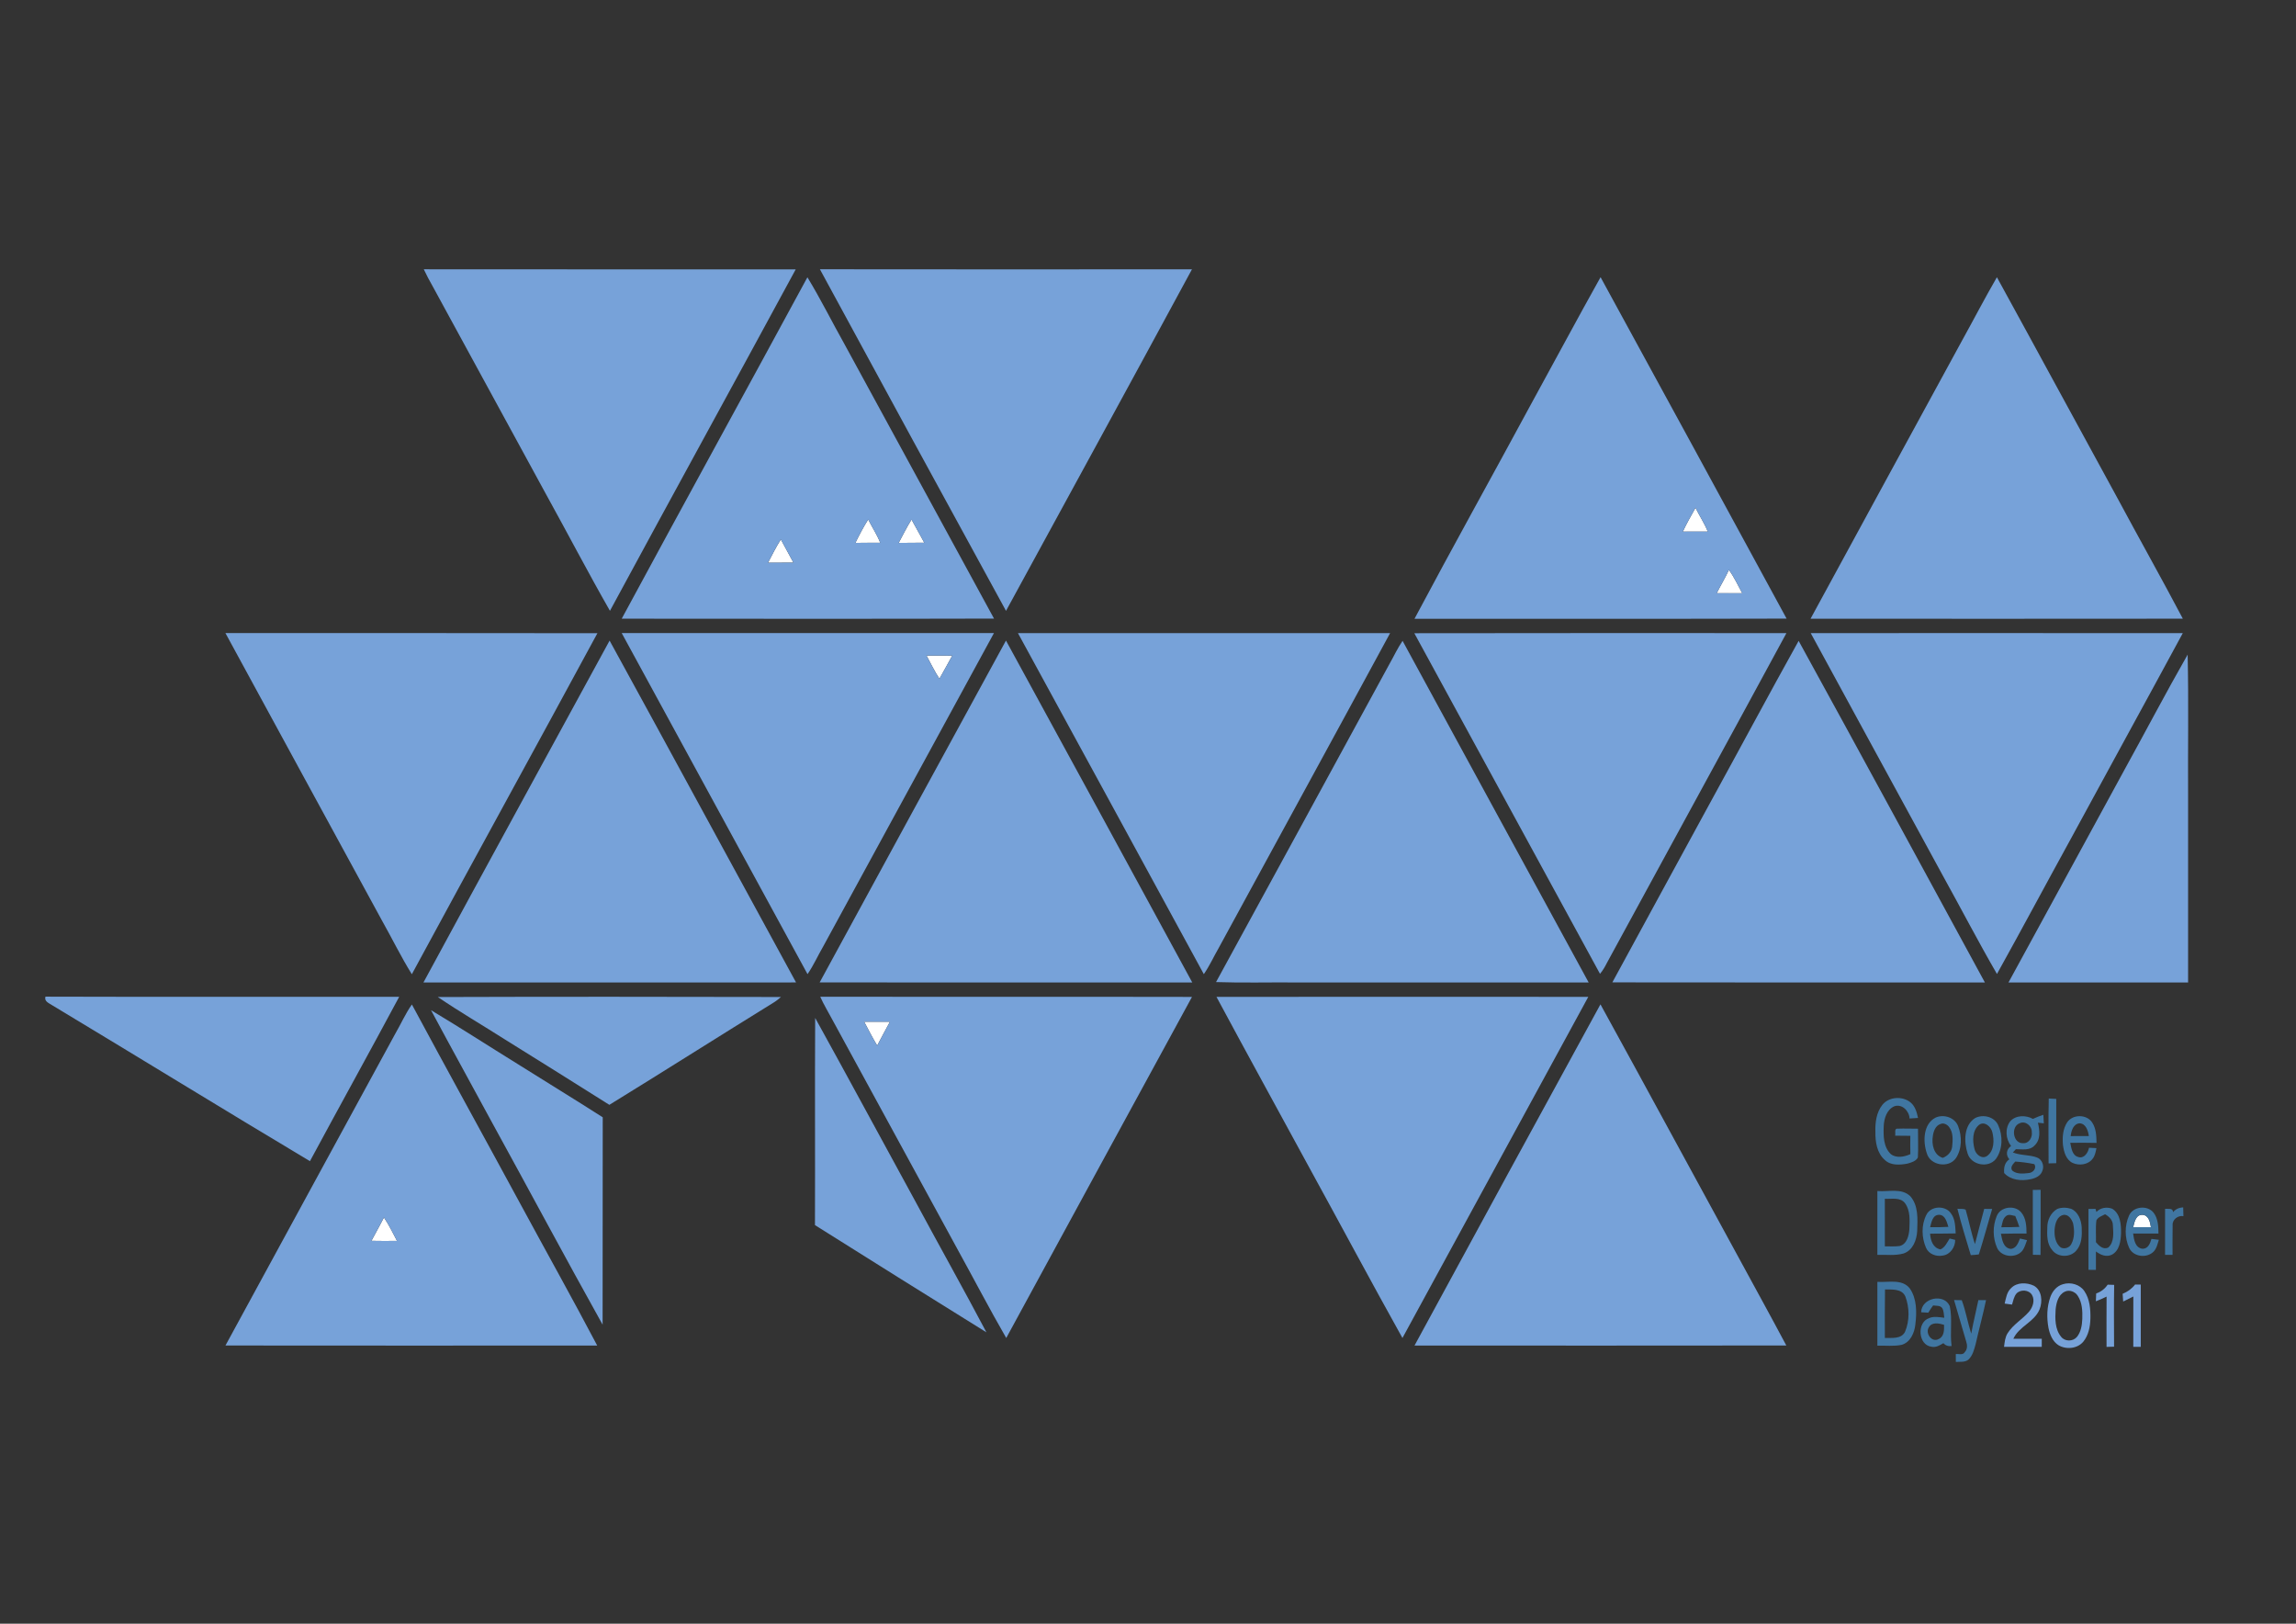 <?xml version="1.0" encoding="UTF-8" standalone="no"?>
<svg
   xmlns:dc="http://purl.org/dc/elements/1.1/"
   xmlns:cc="http://creativecommons.org/ns#"
   xmlns:rdf="http://www.w3.org/1999/02/22-rdf-syntax-ns#"
   xmlns:svg="http://www.w3.org/2000/svg"
   xmlns="http://www.w3.org/2000/svg"
   xmlns:sodipodi="http://sodipodi.sourceforge.net/DTD/sodipodi-0.dtd"
   xmlns:inkscape="http://www.inkscape.org/namespaces/inkscape"
   width="1052.362"
   height="744.094"
   viewBox="0 0 841.89 595.276"
   version="1.1"
   id="svg2"
   inkscape:version="0.48.1 "
   sodipodi:docname="OpenCallVisual - mk.svg">
  <rect x="0" y="0" width="841.89" height="595.276" fill="#333333" stroke="none"/>
  <defs
     id="defs117">
    <inkscape:perspective
       sodipodi:type="inkscape:persp3d"
       inkscape:vp_x="0 : 493.75 : 1"
       inkscape:vp_y="0 : 1000 : 0"
       inkscape:vp_z="1482.5 : 493.75 : 1"
       inkscape:persp3d-origin="741.25 : 329.16667 : 1"
       id="perspective121" />
    <inkscape:perspective
       id="perspective2879"
       inkscape:persp3d-origin="0.5 : 0.33333333 : 1"
       inkscape:vp_z="1 : 0.5 : 1"
       inkscape:vp_y="0 : 1000 : 0"
       inkscape:vp_x="0 : 0.5 : 1"
       sodipodi:type="inkscape:persp3d" />
    <inkscape:perspective
       id="perspective2879-7"
       inkscape:persp3d-origin="0.5 : 0.33333333 : 1"
       inkscape:vp_z="1 : 0.5 : 1"
       inkscape:vp_y="0 : 1000 : 0"
       inkscape:vp_x="0 : 0.5 : 1"
       sodipodi:type="inkscape:persp3d" />
  </defs>
  <sodipodi:namedview
     pagecolor="#ffffff"
     bordercolor="#666666"
     borderopacity="1"
     objecttolerance="10"
     gridtolerance="10"
     guidetolerance="10"
     inkscape:pageopacity="0"
     inkscape:pageshadow="2"
     inkscape:window-width="1083"
     inkscape:window-height="748"
     id="namedview115"
     showgrid="false"
     inkscape:zoom="0.47595004"
     inkscape:cx="371.92692"
     inkscape:cy="333.342"
     inkscape:window-x="1672"
     inkscape:window-y="-8"
     inkscape:window-maximized="1"
     inkscape:current-layer="#77a2d9ff" />
  <g
     id="#ffffffff"
     transform="matrix(0.685,0,0,0.685,-4.147,26.598)">
    <path
       d="m 906.85,245.7 c 2.03,-4.38 4.46,-8.55 6.8,-12.77 2.09,4.3 4.8,8.28 6.58,12.74 -4.46,0 -8.92,-0.01 -13.38,0.03 z"
       id="path5"
       style="fill:#ffffff"
       inkscape:connector-curvature="0" />
    <path
       d="m 463.93,251.72 c 2.09,-4.28 4.31,-8.5 6.86,-12.53 2.12,4.18 4.72,8.11 6.46,12.47 -4.44,0 -8.88,-0.01 -13.32,0.06 z"
       id="path7"
       style="fill:#ffffff"
       inkscape:connector-curvature="0" />
    <path
       d="m 487.11,251.73 c 2.23,-4.21 4.38,-8.46 6.88,-12.51 2.34,4.1 4.5,8.3 6.84,12.41 -4.58,0.04 -9.15,0.02 -13.72,0.1 z"
       id="path9"
       style="fill:#ffffff"
       inkscape:connector-curvature="0" />
    <path
       d="m 417.17,262.35 c 2.15,-4.24 4.36,-8.45 6.86,-12.5 2.23,4.16 4.5,8.29 6.75,12.44 -4.54,0.06 -9.08,0.06 -13.61,0.06 z"
       id="path2872"
       style="fill:#ffffff"
       inkscape:connector-curvature="0" />
    <path
       d="m 931.53,266.19 c 2.87,3.86 4.82,8.28 7.14,12.48 -4.56,-0.01 -9.11,0.01 -13.67,-0.01 2.09,-4.2 4.54,-8.21 6.53,-12.47 z"
       id="path2876"
       style="fill:#ffffff"
       inkscape:connector-curvature="0" />
    <path
       d="m 501.99,312.01 c 4.6,-0.03 9.21,-0.02 13.82,0.03 -2.33,4.12 -4.52,8.32 -6.89,12.43 -2.61,-3.98 -4.67,-8.28 -6.93,-12.46 z"
       id="path2878"
       style="fill:#ffffff"
       inkscape:connector-curvature="0" />
    <path
       d="m 468.63,508 c 4.6,-0.01 9.21,-0.01 13.81,0.01 -2.26,4.26 -4.64,8.46 -6.83,12.76 -2.5,-4.16 -4.72,-8.48 -6.98,-12.77 z"
       id="path2874"
       style="fill:#ffffff"
       inkscape:connector-curvature="0" />
    <path
       d="m 1147.93,617.97 c 0.64,-2.64 1.39,-6.72 4.9,-6.62 3.39,0.12 4.21,3.93 4.6,6.63 -3.18,0.02 -6.34,0.02 -9.5,-0.01 z"
       id="path2868"
       style="fill:#ffffff"
       inkscape:connector-curvature="0" />
    <path
       d="m 211.59,612.76 c 2.65,4 4.78,8.29 6.99,12.54 -4.58,0.05 -9.15,0.07 -13.72,-0.03 2.27,-4.16 4.55,-8.31 6.73,-12.51 z"
       id="path2870"
       style="fill:#ffffff"
       inkscape:connector-curvature="0" />
  </g>
  <g
     id="#77a2d9ff"
     transform="matrix(0.685,0,0,0.685,3.116,14.988)">
    <path
       d="m 222.304,122.244 c 66.36,0.09 132.72,0.02 199.09,0.04 -33.02,60.99 -66.46,121.75 -99.44,182.75 -11.77,-20.59 -22.73,-41.64 -34.22,-62.4 -20.26,-37.11 -40.45,-74.26 -60.72,-111.37 -1.67,-2.95 -3.29,-5.94 -4.71,-9.02 z"
       id="path19"
       style="fill:#77a2d9"
       inkscape:export-filename="F:\!Develop\html5\challenge\img\path19.png"
       inkscape:export-xdpi="95"
       inkscape:export-ydpi="95"
       inkscape:connector-curvature="0" />
    <path
       d="m 434.344,122.234 c 66.39,0.1 132.77,0.06 199.16,0.02 -33,61.03 -66.34,121.88 -99.54,182.8 -33.3,-60.89 -66.55,-121.81 -99.62,-182.82 z"
       id="path21"
       style="fill:#77a2d9"
       inkscape:export-filename="F:\!Develop\html5\challenge\img\path21.png"
       inkscape:export-xdpi="95"
       inkscape:export-ydpi="95"
       inkscape:connector-curvature="0" />
    <path
       d="m 427.654,126.524 c 7.16,11.75 13.28,24.12 20.02,36.11 26.63,48.85 53.28,97.69 79.87,146.56 -66.43,0.18 -132.86,0.09 -199.29,0.05 32.95,-61.01 66.38,-121.75 99.4,-182.72 m 25.67,142.15 c 4.44,-0.07 8.88,-0.06 13.32,-0.06 -1.74,-4.36 -4.34,-8.29 -6.46,-12.47 -2.55,4.03 -4.77,8.25 -6.86,12.53 m 23.18,0.01 c 4.57,-0.08 9.14,-0.06 13.72,-0.1 -2.34,-4.11 -4.5,-8.31 -6.84,-12.41 -2.5,4.05 -4.65,8.3 -6.88,12.51 m -69.94,10.62 c 4.53,0 9.07,0 13.61,-0.06 -2.25,-4.15 -4.52,-8.28 -6.75,-12.44 -2.5,4.05 -4.71,8.26 -6.86,12.5 z"
       id="path20"
       style="fill:#77a2d9"
       inkscape:export-filename="F:\!Develop\html5\challenge\img\path20.png"
       inkscape:export-xdpi="95"
       inkscape:export-ydpi="95"
       inkscape:connector-curvature="0" />
    <path
       d="m 814.914,194.604 c 12.48,-22.69 24.66,-45.55 37.31,-68.14 33.26,60.88 66.48,121.77 99.58,182.74 -66.39,0.19 -132.79,0.03 -199.18,0.09 20.41,-38.41 41.62,-76.41 62.29,-114.69 m 81.33,68.05 c 4.46,-0.04 8.92,-0.03 13.38,-0.03 -1.78,-4.46 -4.49,-8.44 -6.58,-12.74 -2.34,4.22 -4.77,8.39 -6.8,12.77 m 24.68,20.49 c -1.99,4.26 -4.44,8.27 -6.53,12.47 4.56,0.02 9.11,0 13.67,0.01 -2.32,-4.2 -4.27,-8.62 -7.14,-12.48 z"
       id="path22"
       style="fill:#77a2d9"
       inkscape:export-filename="F:\!Develop\html5\challenge\img\path22.png"
       inkscape:export-xdpi="95"
       inkscape:export-ydpi="95"
       inkscape:connector-curvature="0" />
    <path
       d="m 1045.394,161.004 c 6.37,-11.48 12.4,-23.15 18.99,-34.51 21.59,39.31 42.93,78.76 64.46,118.1 11.6,21.6 23.63,42.97 35.07,64.65 -66.42,0.09 -132.85,0.04 -199.28,0.02 26.84,-49.47 53.86,-98.83 80.76,-148.26 z"
       id="path23"
       style="fill:#77a2d9"
       inkscape:export-filename="F:\!Develop\html5\challenge\img\path23.png"
       inkscape:export-xdpi="95"
       inkscape:export-ydpi="95"
       inkscape:connector-curvature="0" />
    <path
       d="m 116.124,316.954 c 66.38,0.04 132.75,-0.08 199.12,0.06 -32.96,60.92 -66.37,121.6 -99.34,182.52 -5.84,-9.38 -10.68,-19.36 -16.12,-28.98 -27.86,-51.22 -55.85,-102.36 -83.66,-153.6 z"
       id="path01"
       style="fill:#77a2d9"
       inkscape:export-filename="F:\!Develop\html5\challenge\img\path01.png"
       inkscape:export-xdpi="95"
       inkscape:export-ydpi="95"
       inkscape:connector-curvature="0" />
    <path
       d="m 328.254,316.954 c 66.41,0 132.83,0 199.25,0 -30.42,55.92 -60.94,111.78 -91.38,167.68 -2.88,4.91 -5.16,10.16 -8.41,14.85 -33.13,-60.86 -66.34,-121.67 -99.46,-182.53 m 163.13,12.01 c 2.26,4.18 4.32,8.48 6.93,12.46 2.37,-4.11 4.56,-8.31 6.89,-12.43 -4.61,-0.05 -9.22,-0.06 -13.82,-0.03 z"
       id="path03"
       style="fill:#77a2d9"
       inkscape:export-filename="F:\!Develop\html5\challenge\img\path03.png"
       inkscape:export-xdpi="95"
       inkscape:export-ydpi="95"
       inkscape:connector-curvature="0" />
    <path
       d="m 540.354,316.964 c 66.4,-0.02 132.8,-0.03 199.21,0.01 -30.45,56.21 -61.16,112.27 -91.7,168.42 -2.71,4.68 -4.93,9.65 -8.01,14.1 -33.13,-60.86 -66.29,-121.71 -99.5,-182.53 z"
       id="path05"
       style="fill:#77a2d9"
       inkscape:export-filename="F:\!Develop\html5\challenge\img\path05.png"
       inkscape:export-xdpi="95"
       inkscape:export-ydpi="95"
       inkscape:connector-curvature="0" />
    <path
       d="m 752.534,317.024 c 66.39,-0.15 132.79,-0.04 199.18,-0.06 -31.87,58.86 -64.06,117.55 -96.02,176.37 -1.06,2.11 -2.24,4.17 -3.77,5.99 -33.11,-60.77 -66.22,-121.56 -99.39,-182.3 z"
       id="path07"
       style="fill:#77a2d9"
       inkscape:export-filename="F:\!Develop\html5\challenge\img\path07.png"
       inkscape:export-xdpi="95"
       inkscape:export-ydpi="95"
       inkscape:connector-curvature="0" />
    <path
       d="m 964.724,316.964 c 66.38,-0.01 132.77,-0.04 199.16,0.02 -19.92,36.85 -40.14,73.55 -60.1,110.38 -13.18,23.98 -26.07,48.13 -39.37,72.04 -10.14,-17.5 -19.45,-35.48 -29.26,-53.17 -23.46,-43.1 -47.01,-86.15 -70.43,-129.27 z"
       id="path09"
       style="fill:#77a2d9"
       inkscape:export-filename="F:\!Develop\html5\challenge\img\path09.png"
       inkscape:export-xdpi="95"
       inkscape:export-ydpi="95"
       inkscape:connector-curvature="0" />
    <path
       d="m 321.764,320.974 c 33.41,60.91 66.5,122 99.81,182.96 -66.48,0.02 -132.96,0.02 -199.45,0.01 33.04,-61.09 66.42,-121.99 99.64,-182.97 z"
       id="path02"
       style="fill:#77a2d9"
       inkscape:export-filename="F:\!Develop\html5\challenge\img\path02.png"
       inkscape:export-xdpi="95"
       inkscape:export-ydpi="95"
       inkscape:connector-curvature="0" />
    <path
       d="m 533.944,320.954 c 33.29,60.97 66.55,121.96 99.72,182.99 -66.49,-0.01 -132.97,0.04 -199.46,-0.02 33.2,-61.02 66.44,-122.01 99.74,-182.97 z"
       id="path04"
       style="fill:#77a2d9"
       inkscape:export-filename="F:\!Develop\html5\challenge\img\path04.png"
       inkscape:export-xdpi="95"
       inkscape:export-ydpi="95"
       inkscape:connector-curvature="0" />
    <path
       d="m 739.144,333.624 c 2.39,-4.17 4.37,-8.56 7.1,-12.52 33.15,60.97 66.42,121.88 99.61,182.84 -52.14,0.01 -104.27,0 -156.4,0 -14.35,-0.13 -28.72,0.28 -43.06,-0.21 30.98,-56.67 61.83,-113.41 92.75,-170.11 z"
       id="path06"
       style="fill:#77a2d9"
       inkscape:export-filename="F:\!Develop\html5\challenge\img\path06.png"
       inkscape:export-xdpi="95"
       inkscape:export-ydpi="95"
       inkscape:connector-curvature="0" />
    <path
       d="m 911.014,407.524 c 15.81,-28.77 31.27,-57.73 47.24,-86.41 33.42,60.84 66.54,121.85 99.7,182.83 -66.47,-0.03 -132.95,0.08 -199.42,-0.05 17.43,-32.16 35.03,-64.23 52.48,-96.37 z"
       id="path08"
       style="fill:#77a2d9"
       inkscape:export-filename="F:\!Develop\html5\challenge\img\path08.png"
       inkscape:export-xdpi="95"
       inkscape:export-ydpi="95"
       inkscape:connector-curvature="0" />
    <path
       d="m 1132.214,390.934 c 11.48,-20.79 22.5,-41.85 34.27,-62.46 0.57,25.48 0.08,51 0.24,76.5 0,32.99 0.01,65.99 0,98.98 -32.05,-0.02 -64.1,0.01 -96.14,-0.01 20.6,-37.64 41.07,-75.35 61.63,-113.01 z"
       id="path10"
       style="fill:#77a2d9"
       inkscape:export-filename="F:\!Develop\html5\challenge\img\path10.png"
       inkscape:export-xdpi="95"
       inkscape:export-ydpi="95"
       inkscape:connector-curvature="0" />
    <path
       d="m 19.784,511.534 c 63.11,0.21 126.23,0.01 189.34,0.1 -15.75,29.4 -31.94,58.58 -47.76,87.95 -46.17,-27.59 -91.98,-55.78 -138.07,-83.5 -1.68,-1.11 -4.29,-2.04 -3.51,-4.55 z"
       id="path11"
       style="fill:#77a2d9"
       inkscape:export-filename="F:\!Develop\html5\challenge\img\path11.png"
       inkscape:export-xdpi="95"
       inkscape:export-ydpi="95"
       inkscape:connector-curvature="0" />
    <path
       d="m 229.824,511.734 c 61.23,-0.2 122.46,-0.16 183.68,-0.02 -1.17,0.98 -2.33,1.99 -3.63,2.79 -29.48,18.21 -58.73,36.78 -88.24,54.93 -18.53,-11.75 -37.19,-23.3 -55.8,-34.93 -11.97,-7.63 -24.27,-14.79 -36.01,-22.77 z"
       id="path14"
       style="fill:#77a2d9"
       inkscape:export-filename="F:\!Develop\html5\challenge\img\path14.png"
       inkscape:export-xdpi="95"
       inkscape:export-ydpi="95"
       inkscape:connector-curvature="0" />
    <path
       d="m 434.524,511.594 c 66.33,0.1 132.67,-0.06 198.99,0.08 -33.12,60.86 -66.39,121.65 -99.43,182.55 -9.06,-15.72 -17.44,-31.83 -26.21,-47.72 -22.26,-40.75 -44.44,-81.53 -66.68,-122.29 -2.22,-4.22 -4.74,-8.27 -6.67,-12.62 m 23.5,13.36 c 2.26,4.29 4.48,8.61 6.98,12.77 2.19,-4.3 4.57,-8.5 6.83,-12.76 -4.6,-0.02 -9.21,-0.02 -13.81,-0.01 z"
       id="path16"
       style="fill:#77a2d9"
       inkscape:export-filename="F:\!Develop\html5\challenge\img\path16.png"
       inkscape:export-xdpi="95"
       inkscape:export-ydpi="95"
       inkscape:connector-curvature="0" />
    <path
       d="m 646.624,511.654 c 66.34,-0.06 132.68,-0.04 199.03,-0.01 -33.12,60.88 -66.34,121.71 -99.48,182.58 -16.9,-30.27 -33.21,-60.87 -49.9,-91.26 -16.53,-30.45 -33.27,-60.79 -49.65,-91.31 z"
       id="path17"
       style="fill:#77a2d9"
       inkscape:export-filename="F:\!Develop\html5\challenge\img\path17.png"
       inkscape:export-xdpi="95"
       inkscape:export-ydpi="95"
       inkscape:connector-curvature="0" />
    <path
       d="m 206.944,531.544 c 3.07,-5.24 5.49,-10.86 8.99,-15.82 19.26,35.82 38.93,71.42 58.31,107.18 13.6,25.13 27.57,50.08 40.89,75.36 -66.33,0.02 -132.66,0.07 -198.99,-0.02 30.2,-55.61 60.57,-111.12 90.8,-166.7 m -5.96,98.17 c -2.18,4.2 -4.46,8.35 -6.73,12.51 4.57,0.1 9.14,0.08 13.72,0.03 -2.21,-4.25 -4.34,-8.54 -6.99,-12.54 z"
       id="path12"
       style="fill:#77a2d9"
       inkscape:export-filename="F:\!Develop\html5\challenge\img\path12.png"
       inkscape:export-xdpi="95"
       inkscape:export-ydpi="95"
       inkscape:connector-curvature="0" />
    <path
       d="m 752.634,698.264 c 33.05,-60.94 66.26,-121.8 99.53,-182.61 24.83,45.12 49.31,90.44 74.03,135.63 8.48,15.65 17.11,31.23 25.46,46.95 -66.34,0.11 -132.68,0.04 -199.02,0.03 z"
       id="path18"
       style="fill:#77a2d9"
       inkscape:export-filename="F:\!Develop\html5\challenge\img\path18.png"
       inkscape:export-xdpi="95"
       inkscape:export-ydpi="95"
       inkscape:connector-curvature="0" />
    <path
       d="m 226.174,518.774 c 15.66,9.37 30.98,19.3 46.5,28.89 15.11,9.53 30.39,18.8 45.42,28.44 -0.11,36.99 0.04,73.99 -0.07,110.98 -20.1,-35.99 -39.49,-72.37 -59.35,-108.48 -10.79,-19.97 -21.79,-39.82 -32.5,-59.83 z"
       id="path13"
       style="fill:#77a2d9"
       inkscape:export-filename="F:\!Develop\html5\challenge\img\path13.png"
       inkscape:export-xdpi="95"
       inkscape:export-ydpi="95"
       inkscape:connector-curvature="0" />
    <path
       d="m 431.804,522.914 c 17.92,32.38 35.45,64.98 53.23,97.44 12.73,23.65 25.89,47.09 38.45,70.84 -30.65,-19.05 -61.27,-38.15 -91.79,-57.39 0.14,-36.97 -0.09,-73.93 0.11,-110.89 z"
       id="path15"
       style="fill:#77a2d9"
       inkscape:export-filename="F:\!Develop\html5\challenge\img\path15.png"
       inkscape:export-xdpi="95"
       inkscape:export-ydpi="95"
       inkscape:connector-curvature="0" />
    <path
       d="m 1071.994,667.514 c 3.11,-3.2 8.3,-3.08 12.12,-1.3 4.4,2.41 4.79,8.44 3.12,12.67 -2.79,6.83 -11.03,9.07 -14.04,15.74 5.06,0.02 10.13,-0.04 15.21,0.02 -0.02,1.42 -0.02,2.86 -0.01,4.3 -6.73,0.01 -13.46,0.02 -20.19,0 0.34,-2.49 0.53,-5.12 1.92,-7.29 2.92,-4.67 7.91,-7.41 11.46,-11.51 2,-2.41 3.28,-6.04 1.59,-8.95 -1.67,-2.81 -6.07,-3.08 -8.28,-0.81 -1.42,1.68 -1.77,3.92 -2.41,5.96 -1.33,-0.19 -2.65,-0.37 -3.95,-0.54 0.71,-2.91 1.13,-6.16 3.46,-8.29 z"
       id="path70"
       style="fill:#77a2d9"
       inkscape:connector-curvature="0" />
    <path
       d="m 1099.754,665.434 c 4.08,-1.27 9.06,0.1 11.48,3.75 2.91,4.3 3.32,9.7 3.2,14.75 -0.12,4.29 -1.01,8.83 -3.78,12.23 -3.17,3.83 -9.22,4.38 -13.35,1.9 -3.14,-2.04 -4.6,-5.74 -5.32,-9.26 -0.99,-5.45 -0.89,-11.23 1,-16.49 1.09,-3.13 3.46,-5.99 6.77,-6.88 m 0.98,4.01 c -3.52,1.63 -4.53,5.91 -4.91,9.42 -0.32,4.96 -0.41,10.65 2.93,14.71 2.05,2.63 6.29,2.61 8.44,0.11 2.19,-2.68 2.76,-6.29 2.9,-9.65 0.14,-4.18 -0.02,-8.69 -2.38,-12.31 -1.38,-2.27 -4.53,-3.53 -6.98,-2.28 z"
       id="path72"
       style="fill:#77a2d9"
       inkscape:connector-curvature="0" />
    <path
       d="m 1123.674,665.684 c 1.14,0.02 2.3,0.06 3.48,0.11 -0.18,11.02 -0.09,22.05 -0.05,33.08 -1.36,0.03 -2.71,0.07 -4.03,0.12 -0.01,-8.98 -0.05,-17.95 0.02,-26.92 -1.87,0.94 -3.79,1.76 -5.73,2.5 0.03,-1.4 0.08,-2.79 0.16,-4.18 2.53,-0.86 4.67,-2.48 6.15,-4.71 z"
       id="path74"
       style="fill:#77a2d9"
       inkscape:connector-curvature="0" />
    <path
       d="m 1131.684,670.564 c 2.62,-1.06 4.93,-2.72 6.67,-4.96 0.76,0.01 2.28,0.03 3.04,0.04 0,11.1 0,22.21 0,33.31 -1.35,-0.01 -2.68,-0.01 -4,0 0,-8.98 -0.03,-17.96 0.02,-26.94 -1.8,0.92 -3.62,1.81 -5.43,2.69 -0.13,-1.39 -0.22,-2.77 -0.3,-4.14 z"
       id="path76"
       style="fill:#77a2d9"
       inkscape:connector-curvature="0" />
  </g>
  <g
     id="#4076a1ff"
     transform="matrix(0.685,0,0,0.685,-4.147,26.598)"
     inkscape:export-filename="F:\!Develop\html5\challenge\img\#4076a1ff.png"
     inkscape:export-xdpi="95"
     inkscape:export-ydpi="95">
    <path
       d="m 1013.62,552.56 c 3.53,-4.49 10.82,-4.9 15.15,-1.36 2.46,2.05 3.36,5.28 3.99,8.3 -1.52,0.1 -3.03,0.2 -4.53,0.29 -0.15,-3.99 -4.05,-8 -8.19,-6.52 -4.07,1.8 -5.48,6.63 -5.64,10.72 -0.21,5.11 -0.18,11.1 3.82,14.89 2.99,2.3 7.25,1.45 10.45,-0.01 -0.09,-3.27 -0.08,-6.54 -0.02,-9.8 -2.73,-0.05 -5.45,-0.07 -8.15,-0.08 0.37,-1.18 -0.68,-4.07 1.46,-3.75 3.59,-0.14 7.19,0.02 10.79,0.02 -0.06,5.13 0.23,10.28 -0.07,15.41 -1.09,2.07 -3.64,2.73 -5.72,3.31 -4.01,0.71 -8.86,1.07 -12,-2.02 -4.22,-3.68 -5.09,-9.68 -5.02,-14.98 -0.16,-4.99 0.52,-10.36 3.68,-14.42 z"
       id="path79"
       style="fill:#4076a1"
       inkscape:connector-curvature="0" />
    <path
       d="m 1102.74,549.1 c 1.32,0.06 2.66,0.13 4.02,0.21 0.04,11.47 0.04,22.94 0,34.41 -1.38,0.03 -2.75,0.06 -4.11,0.1 -0.02,-11.57 -0.18,-23.15 0.09,-34.72 z"
       id="path81"
       style="fill:#4076a1"
       inkscape:connector-curvature="0" />
    <path
       d="m 1094.27,560.01 c 1.82,-0.82 3.67,-1.59 5.58,-2.2 0.09,1.52 0.17,3.04 0.25,4.58 -0.79,-0.08 -2.36,-0.26 -3.15,-0.34 0.91,4.03 1.59,9 -1.77,12.15 -2.53,2.88 -6.65,2.03 -10.02,2.03 -0.41,0.43 -1.24,1.29 -1.65,1.73 4.05,1.66 8.59,1.18 12.7,2.63 2.93,0.87 4.3,4.56 3.09,7.27 -0.88,2.7 -3.79,3.96 -6.36,4.45 -4.85,1.02 -10.55,0.53 -14.07,-3.32 -0.25,-2.86 0.26,-5.66 2.78,-7.35 -2.04,-2.31 -1.62,-5.38 0.91,-7.11 -2.88,-3.8 -3.39,-9.44 -0.38,-13.31 3.03,-3.29 8.35,-3.28 12.09,-1.21 m -7.09,2.33 c -4.88,1.75 -3.65,10.95 1.83,10.67 3.13,0.22 5.08,-3.13 4.65,-5.95 0.15,-3.22 -3.37,-6.22 -6.48,-4.72 m -4,25.31 c 2.4,2.05 5.89,1.66 8.82,1.35 2.33,-0.17 4.39,-2.51 3.05,-4.77 -3.38,-0.73 -6.81,-1.14 -10.23,-1.39 -1.16,1.29 -2.88,2.96 -1.64,4.81 z"
       id="path83"
       style="fill:#4076a1"
       inkscape:connector-curvature="0" />
    <path
       d="m 1042.27,559.27 c 4.35,-1.88 10.14,-0.02 11.92,4.55 2.16,5.47 2.17,12.22 -1.16,17.24 -3.9,5.48 -13.7,3.92 -15.56,-2.63 -2.16,-6.3 -1.98,-15.81 4.8,-19.16 m 2.57,3.46 c -2.68,0.83 -3.76,3.81 -4.13,6.33 -0.76,4.46 0.38,10.31 5.3,11.81 2.54,-0.98 4.65,-3.07 5.01,-5.86 0.35,-3.54 0.72,-7.6 -1.59,-10.59 -0.97,-1.39 -2.94,-2.44 -4.59,-1.69 z"
       id="path85"
       style="fill:#4076a1"
       inkscape:connector-curvature="0" />
    <path
       d="m 1063.4,559.52 c 4.24,-2.12 10.19,-0.7 12.25,3.8 2.61,5.65 2.5,12.98 -1.2,18.13 -4.07,5.09 -13.24,3.31 -15.15,-2.93 -2.02,-6.21 -2.12,-15.15 4.1,-19 m 1.96,3.74 c -3.66,3.11 -3.45,8.65 -2.36,12.9 0.64,2.83 3.87,5.6 6.72,3.7 3.93,-2.86 3.88,-8.57 2.8,-12.82 -0.75,-2.94 -4.24,-6.06 -7.16,-3.78 z"
       id="path87"
       style="fill:#4076a1"
       inkscape:connector-curvature="0" />
    <path
       d="m 1112.67,561.74 c 3.03,-4.34 10.48,-4.22 13.33,0.23 2.13,3.2 2.24,7.18 2.32,10.89 -4.69,-0.13 -9.39,-0.09 -14.07,-0.05 0.61,2.78 0.96,6.73 4.29,7.59 3.08,1.06 5.28,-2.33 5.76,-4.94 1.31,0.05 2.63,0.11 3.97,0.19 -0.39,1.94 -0.73,4.01 -1.99,5.62 -2.36,3.28 -7.18,3.9 -10.7,2.33 -3.6,-1.69 -4.73,-5.91 -5.22,-9.51 -0.4,-4.18 -0.1,-8.78 2.31,-12.35 m 1.8,7.48 c 3.24,0 6.48,0 9.73,-0.03 -0.38,-2.84 -1.58,-6.74 -5.04,-6.82 -3.32,0.39 -4.38,4.04 -4.69,6.85 z"
       id="path89"
       style="fill:#4076a1"
       inkscape:connector-curvature="0" />
    <path
       d="m 1094.2,598.01 c 1.39,-0.02 2.78,-0.03 4.19,-0.03 -0.03,11.61 0.07,23.23 -0.06,34.84 -1.37,-0.04 -2.73,-0.07 -4.08,-0.09 -0.08,-11.58 0.01,-23.15 -0.05,-34.72 z"
       id="path91"
       style="fill:#4076a1"
       inkscape:connector-curvature="0" />
    <path
       d="m 1011,598.61 c 5.8,0.54 12.83,-1.75 17.55,2.71 4.52,5.05 3.97,12.33 3.77,18.63 -0.23,4.82 -2.31,10.42 -7.28,12.08 -4.56,1.32 -9.38,0.58 -14.04,0.75 0,-11.39 0,-22.78 0,-34.17 m 4,4.16 c 0,8.48 -0.01,16.96 0.01,25.44 2.62,0 5.27,0.18 7.9,-0.16 3.93,-0.97 4.96,-5.56 5.23,-9.05 0.15,-4.63 0.57,-9.87 -2.3,-13.81 -2.51,-3.42 -7.22,-2.2 -10.84,-2.42 z"
       id="path93"
       style="fill:#4076a1"
       inkscape:connector-curvature="0" />
    <path
       d="m 1037.24,611.34 c 2.33,-4.85 10.16,-5.16 13.12,-0.79 2.34,3.05 2.32,7.1 2.56,10.76 -4.57,0.13 -9.15,0.05 -13.71,0.13 0.27,3.61 1.51,7.63 5.57,8.42 2.5,-1.13 3.51,-3.67 4.9,-5.84 0.74,0.19 2.23,0.55 2.97,0.74 0.08,3.85 -2.68,7.93 -6.69,8.4 -3.47,0.68 -7.48,-0.79 -8.93,-4.18 -2.38,-5.5 -2.57,-12.24 0.21,-17.64 m 1.99,6.64 c 3.25,0.04 6.52,0.02 9.78,-0.19 -0.84,-2.57 -1.66,-6.49 -5.07,-6.44 -3.42,0.03 -4.01,4.09 -4.71,6.63 z"
       id="path95"
       style="fill:#4076a1"
       inkscape:connector-curvature="0" />
    <path
       d="m 1053.84,608.11 c 1.42,0.15 3,-0.12 4.39,0.43 1.81,6.12 2.97,12.42 5.01,18.48 1.66,-6.28 3.22,-12.58 4.95,-18.84 1.41,0 2.83,0 4.26,0.02 -2.39,8.11 -4.58,16.29 -7.14,24.34 -1.44,0.25 -2.9,0.27 -4.31,0.39 -2.48,-8.25 -5.03,-16.48 -7.16,-24.82 z"
       id="path97"
       style="fill:#4076a1"
       inkscape:connector-curvature="0" />
    <path
       d="m 1074.85,612.13 c 1.89,-5.15 9.68,-6.23 13.12,-2.11 2.68,3.09 2.84,7.45 2.87,11.35 -4.57,0.04 -9.14,-0.04 -13.7,0.12 0.64,3.12 1.17,7.42 5.06,8.08 3.08,-0.01 4.22,-3.16 5.12,-5.54 1.25,0.28 2.52,0.58 3.8,0.89 -0.75,1.91 -1.27,3.98 -2.51,5.65 -3.45,4.2 -11.25,3.51 -13.54,-1.57 -2.34,-5.28 -2.39,-11.53 -0.22,-16.87 m 5.09,-0.15 c -1.91,1.38 -2,3.93 -2.6,6.01 3.21,0.02 6.44,0.01 9.66,-0.17 -0.65,-1.98 -1.39,-3.92 -2.18,-5.83 -1.59,-0.26 -3.46,-1.18 -4.88,-0.01 z"
       id="path99"
       style="fill:#4076a1"
       inkscape:connector-curvature="0" />
    <path
       d="m 1107.24,608.24 c 2.34,-0.97 5.07,-0.85 7.48,-0.11 3.78,1.67 5.43,6.03 5.65,9.91 0.22,4.24 0.11,9.07 -2.88,12.43 -3.14,3.8 -9.81,3.79 -12.83,-0.16 -2.98,-3.37 -2.86,-8.09 -2.69,-12.29 -0.03,-3.86 1.88,-7.82 5.27,-9.78 m 3.26,3.18 c -3.35,0.79 -4.35,4.6 -4.61,7.58 -0.26,3.48 0.32,7.62 3.32,9.86 2.01,0.99 4.63,0.1 5.63,-1.9 1.77,-3.31 1.69,-7.35 0.95,-10.93 -0.68,-2.3 -2.55,-5.12 -5.29,-4.61 z"
       id="path101"
       style="fill:#4076a1"
       inkscape:connector-curvature="0" />
    <path
       d="m 1124,608.21 c 1.25,-0.02 2.51,-0.03 3.79,-0.04 0.12,0.41 0.35,1.23 0.46,1.64 2.15,-2.28 5.61,-2.84 8.49,-1.71 4.34,2.71 4.73,8.36 4.69,12.98 -0.13,4.18 -0.77,9.41 -4.89,11.6 -2.95,1.47 -6.16,0.13 -8.55,-1.73 0.02,3.28 0.01,6.57 0,9.86 -1.34,-0.02 -2.67,-0.03 -3.99,-0.02 0.01,-10.86 -0.01,-21.72 0,-32.58 m 4.25,6.09 c -0.52,3.88 -0.13,7.82 -0.25,11.72 1.63,1.87 3.92,4.22 6.65,2.79 3.25,-2.97 2.65,-7.89 2.42,-11.85 0.01,-2.73 -1.99,-4.65 -4.17,-5.91 -1.66,0.9 -3.71,1.47 -4.65,3.25 z"
       id="path103"
       style="fill:#4076a1"
       inkscape:connector-curvature="0" />
    <path
       d="m 1145.74,611.7 c 2.22,-4.93 9.83,-5.65 13.12,-1.48 2.44,3.16 2.56,7.33 2.61,11.16 -4.53,0.02 -9.05,0.02 -13.56,-0.02 0.42,3.21 1.08,7.82 5.14,8.16 2.93,-0.04 3.97,-2.95 4.66,-5.28 1.31,0.14 2.63,0.3 3.97,0.48 -0.7,2.15 -1.12,4.55 -2.74,6.25 -3.61,3.77 -10.92,2.96 -13.17,-1.93 -2.44,-5.39 -2.46,-11.95 -0.03,-17.34 m 2.19,6.27 c 3.16,0.03 6.32,0.03 9.5,0.01 -0.39,-2.7 -1.21,-6.51 -4.6,-6.63 -3.51,-0.1 -4.26,3.98 -4.9,6.62 z"
       id="path105"
       style="fill:#4076a1"
       inkscape:connector-curvature="0" />
    <path
       d="m 1165.01,608.12 c 1.64,0.2 4.16,-0.64 4.28,1.82 1.35,-1.67 3.26,-2.5 5.42,-2.55 0.03,1.54 0.07,3.1 0.12,4.66 -2.92,-0.5 -6.03,1.83 -5.78,4.9 -0.11,5.27 -0.02,10.55 -0.05,15.84 -1.35,-0.01 -2.68,-0.01 -4,0 0,-8.22 -0.02,-16.44 0.01,-24.67 z"
       id="path107"
       style="fill:#4076a1"
       inkscape:connector-curvature="0" />
    <path
       d="m 1011,647.22 c 5.76,0.45 13.21,-1.77 17.36,3.53 3.8,5.48 3.77,12.74 2.99,19.12 -0.44,4.54 -2.62,9.74 -7.41,11.08 -4.26,0.87 -8.64,0.3 -12.94,0.44 0,-11.39 0,-22.78 0,-34.17 m 4.09,4.06 c -0.16,8.66 -0.07,17.32 -0.08,25.97 3.73,-0.12 8.81,0.74 10.81,-3.33 2.49,-5.88 2.4,-12.93 0.16,-18.87 -1.9,-4.27 -7.07,-3.65 -10.89,-3.77 z"
       id="path109"
       style="fill:#4076a1"
       inkscape:connector-curvature="0" />
    <path
       d="m 1034.43,663.5 c 0.18,-7.75 12.27,-10.27 15.32,-3.3 1.5,7 0.02,14.28 0.98,21.37 -1.81,0.25 -3.28,-0.27 -4.39,-1.54 -1.9,1.16 -4.02,2.46 -6.34,1.92 -7.27,-0.86 -7.98,-13.12 -1.26,-15.33 2.57,-1.11 5.4,-0.46 8.08,-0.17 -0.3,-1.71 -0.18,-3.56 -1.06,-5.1 -1.11,-1.64 -3.26,-1.22 -4.91,-1.5 -0.93,1.25 -1.8,2.54 -2.59,3.88 -1.29,-0.07 -2.57,-0.15 -3.83,-0.23 m 4.16,8.01 c -2.15,3.17 1.54,8.43 5.24,6.31 2.97,-1.33 2.93,-4.84 2.86,-7.6 -2.64,-0.79 -6.47,-1.64 -8.1,1.29 z"
       id="path111"
       style="fill:#4076a1"
       inkscape:connector-curvature="0" />
    <path
       d="m 1052.05,656.96 c 1.36,-0.02 2.73,0.01 4.12,0.08 2.16,5.8 3.18,11.99 5.07,17.9 1.1,-6.02 2.61,-11.95 3.82,-17.94 1.36,-0.01 2.73,-0.01 4.12,0 -1.66,7.87 -3.79,15.63 -5.55,23.47 -0.81,2.95 -1.58,6.19 -3.88,8.38 -1.91,1.53 -4.5,1.07 -6.75,1.23 -0.02,-1.41 -0.02,-2.81 -0.02,-4.2 1.59,-0.21 3.81,0.71 4.79,-1.04 1.49,-1.55 1.43,-3.79 0.78,-5.69 -2.15,-7.41 -4.34,-14.8 -6.5,-22.19 z"
       id="path113"
       style="fill:#4076a1"
       inkscape:connector-curvature="0" />
  </g>
</svg>
